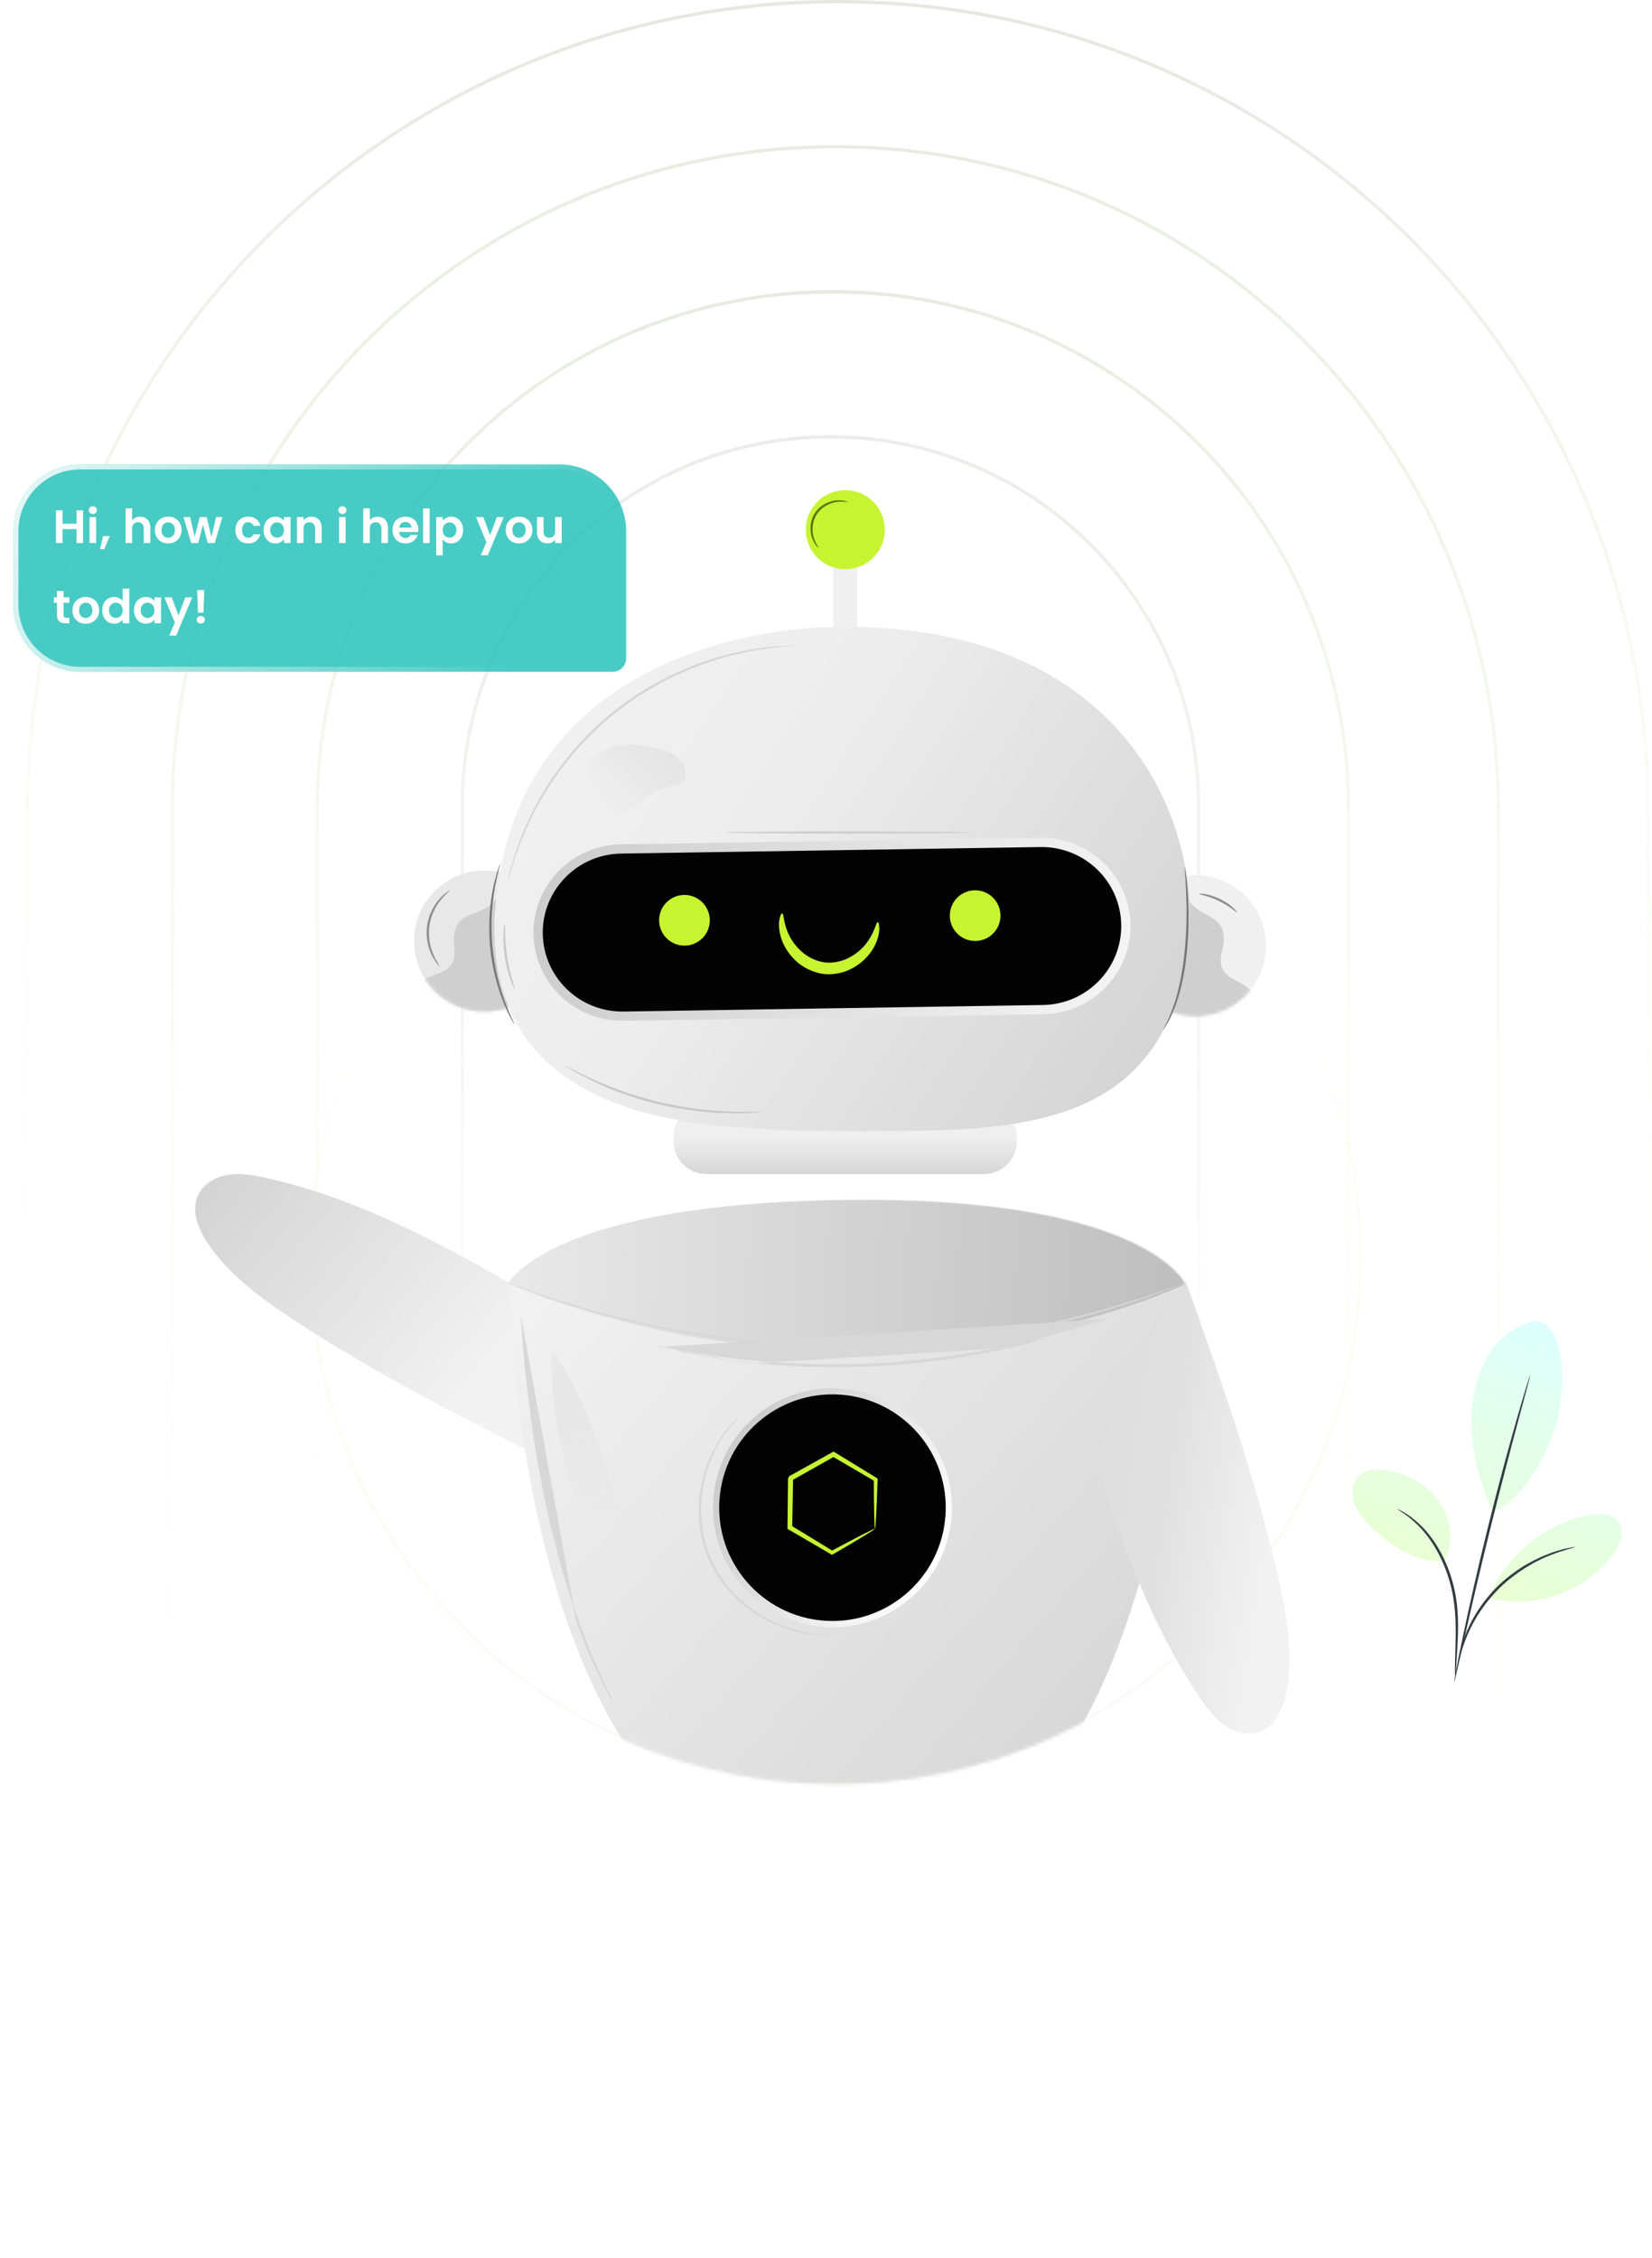 <svg width="494" height="675" viewBox="0 0 494 675" fill="none" xmlns="http://www.w3.org/2000/svg">
<path d="M492.84 242.844V632.628H8.152V242.844C8.152 109.001 116.653 0.5 250.496 0.5C384.339 0.5 492.84 109.001 492.84 242.844Z" stroke="url(#paint0_linear_451_421)"/>
<path d="M448.035 242.124V675.993H51.517V242.124C51.517 132.628 140.281 43.865 249.776 43.865C359.271 43.865 448.035 132.628 448.035 242.124Z" stroke="url(#paint1_linear_451_421)"/>
<path d="M403.219 241.398V719.358H94.882V241.398C94.882 156.253 163.906 87.23 249.051 87.23C334.196 87.23 403.219 156.254 403.219 241.398Z" stroke="url(#paint2_linear_451_421)"/>
<path d="M358.403 240.673V762.723H138.247V240.673C138.247 179.878 187.531 130.595 248.325 130.595C309.119 130.595 358.403 179.878 358.403 240.673Z" stroke="url(#paint3_linear_451_421)"/>
<circle cx="249.774" cy="375.804" r="157.059" stroke="url(#paint4_linear_451_421)"/>
<path d="M211.229 350.978H294.255C299.674 350.978 304.066 346.585 304.066 341.167V339.739C304.066 334.32 299.674 329.928 294.255 329.928H211.229C205.81 329.928 201.418 334.32 201.418 339.739V341.167C201.418 346.585 205.81 350.978 211.229 350.978Z" fill="url(#paint5_linear_451_421)"/>
<path d="M249.177 195.323H256.345V159.082H249.177V195.323Z" fill="#F0F0F0"/>
<path d="M362.386 303.194C373.704 300.504 380.698 289.149 378.008 277.831C375.318 266.513 363.963 259.519 352.645 262.209C341.327 264.899 334.333 276.254 337.023 287.572C339.713 298.89 351.068 305.884 362.386 303.194Z" fill="#F0F0F0"/>
<mask id="mask0_451_421" style="mask-type:alpha" maskUnits="userSpaceOnUse" x="336" y="261" width="43" height="43">
<path d="M362.386 303.194C373.704 300.504 380.698 289.149 378.008 277.831C375.318 266.513 363.962 259.519 352.644 262.209C341.326 264.899 334.332 276.254 337.022 287.572C339.712 298.89 351.068 305.884 362.386 303.194Z" fill="#F0F0F0"/>
</mask>
<g mask="url(#mask0_451_421)">
<path d="M365.41 284.583C369.107 269.684 353.586 277.546 353.643 261.547L336.946 299.05L369.051 334.699C404.944 320.182 369.717 326.249 374.982 307.797C380.246 289.344 362.34 296.959 365.41 284.583Z" fill="#CFCFCF"/>
</g>
<path d="M149.536 301.839C160.881 299.266 167.991 287.983 165.418 276.638C162.845 265.293 151.562 258.182 140.217 260.755C128.872 263.329 121.761 274.612 124.334 285.957C126.908 297.302 138.191 304.412 149.536 301.839Z" fill="#E8E8E8"/>
<mask id="mask1_451_421" style="mask-type:alpha" maskUnits="userSpaceOnUse" x="123" y="260" width="43" height="43">
<path d="M149.537 301.839C160.882 299.266 167.992 287.983 165.419 276.638C162.846 265.293 151.563 258.182 140.218 260.755C128.873 263.329 121.762 274.612 124.335 285.957C126.909 297.302 138.192 304.412 149.537 301.839Z" fill="#F0F0F0"/>
</mask>
<g mask="url(#mask1_451_421)">
<path d="M135.825 283.355C134.218 268.089 148.506 278.016 150.656 262.162L162.022 301.608L125.308 332.491C91.76 313.163 125.813 324.03 123.144 305.027C120.474 286.025 137.159 296.036 135.825 283.355Z" fill="#CFCFCF"/>
</g>
<path d="M248.72 187.461C248.72 187.461 163.077 186.433 149.515 260.61C135.953 334.786 208.382 336.175 229.218 337.576C238.669 338.217 258.878 338.284 276.712 337.963C316.196 337.282 344.081 329.634 353.585 293.006C354.693 288.735 355.44 284.343 355.721 279.885C358.23 239.746 331.053 185.472 248.734 187.447L248.72 187.461Z" fill="url(#paint6_linear_451_421)"/>
<path d="M311.883 301.826L311.884 301.826C325.781 301.6 336.88 290.249 336.666 276.433L336.666 276.431C336.438 262.616 324.984 251.618 311.087 251.83L311.087 251.83L185.704 253.779L185.703 253.779C171.806 254.004 160.707 265.356 160.921 279.172L160.921 279.173C161.149 292.989 172.603 303.987 186.499 303.775L186.5 303.775L311.883 301.826Z" fill="#030303" stroke="url(#paint7_linear_451_421)" stroke-width="2.77"/>
<path d="M212.109 276.561C211.308 280.672 207.317 283.342 203.219 282.541C199.107 281.74 196.438 277.749 197.239 273.651C198.039 269.54 202.031 266.87 206.129 267.671C210.24 268.472 212.91 272.463 212.109 276.561Z" fill="#C7F431"/>
<path d="M299.033 275.173C298.232 279.284 294.241 281.954 290.143 281.153C286.032 280.352 283.362 276.361 284.163 272.263C284.964 268.152 288.955 265.482 293.053 266.283C297.164 267.084 299.834 271.075 299.033 275.173Z" fill="#C7F431"/>
<path d="M261.123 166.694C265.736 162.08 265.736 154.6 261.123 149.987C256.509 145.374 249.03 145.374 244.416 149.987C239.803 154.6 239.803 162.08 244.416 166.694C249.03 171.307 256.509 171.307 261.123 166.694Z" fill="#C7F431"/>
<path d="M233.894 273.064C234.455 273.13 234.175 275.773 235.83 279.297C236.631 281.046 237.965 282.955 239.848 284.583C241.73 286.212 244.226 287.453 246.962 287.747C249.712 287.961 252.395 287.186 254.544 285.932C256.707 284.677 258.362 283.035 259.456 281.46C261.726 278.296 261.926 275.64 262.486 275.68C262.7 275.68 262.94 276.347 262.94 277.602C262.94 278.857 262.58 280.686 261.565 282.715C260.551 284.744 258.789 286.933 256.239 288.628C253.73 290.337 250.313 291.498 246.642 291.191C242.984 290.817 239.834 289.068 237.672 286.933C235.483 284.797 234.134 282.327 233.507 280.152C232.866 277.963 232.84 276.094 233.08 274.866C233.307 273.638 233.654 273.01 233.867 273.05L233.894 273.064Z" fill="#C7F431"/>
<path d="M347.929 307.649C347.809 307.582 349.344 305.247 350.812 301.042C352.334 296.864 353.655 290.804 354.283 284.036C354.964 277.255 354.857 271.075 354.683 266.616C354.576 264.387 354.47 262.585 354.376 261.33C354.283 260.089 354.256 259.395 354.309 259.382C354.363 259.382 354.47 260.062 354.643 261.304C354.83 262.545 355.004 264.347 355.177 266.59C355.471 271.061 355.658 277.282 354.977 284.103C354.336 290.924 352.921 297.024 351.279 301.215C350.479 303.311 349.651 304.953 349.01 306.034C348.356 307.102 347.969 307.689 347.929 307.663V307.649Z" fill="#777777"/>
<path d="M149.573 258.18C149.573 258.18 149.466 258.874 149.145 260.089C148.985 260.69 148.785 261.437 148.611 262.305C148.425 263.172 148.171 264.147 148.011 265.255C147.597 267.444 147.263 270.087 147.076 273.037C146.93 275.987 146.93 279.23 147.21 282.621C147.53 286.011 148.091 289.202 148.758 292.085C149.466 294.942 150.253 297.491 151.054 299.573C151.415 300.628 151.828 301.549 152.162 302.377C152.482 303.204 152.803 303.898 153.083 304.459C153.604 305.593 153.871 306.234 153.831 306.261C153.791 306.288 153.444 305.687 152.843 304.579C152.536 304.032 152.175 303.351 151.815 302.537C151.441 301.722 150.987 300.815 150.6 299.76C149.733 297.678 148.892 295.128 148.144 292.245C147.437 289.349 146.836 286.118 146.516 282.688C146.222 279.257 146.249 275.973 146.436 272.997C146.663 270.02 147.05 267.364 147.53 265.161C147.73 264.053 148.011 263.079 148.238 262.211C148.451 261.344 148.678 260.61 148.892 260.009C149.292 258.821 149.532 258.167 149.573 258.18Z" fill="#777777"/>
<path opacity="0.5" d="M237.737 193.014C237.737 193.014 237.63 193.04 237.43 193.067C237.189 193.094 236.882 193.12 236.522 193.147C235.721 193.227 234.546 193.254 233.038 193.441C230.021 193.708 225.67 194.308 220.397 195.536C215.125 196.751 208.958 198.727 202.47 201.73C195.983 204.72 189.215 208.831 182.835 214.064C176.494 219.337 171.168 225.21 167.004 231.003C162.826 236.81 159.716 242.483 157.513 247.421C155.311 252.36 153.896 256.525 153.055 259.435C152.588 260.877 152.347 262.025 152.107 262.799C152 263.146 151.92 263.439 151.853 263.666C151.787 263.867 151.76 263.96 151.747 263.96C151.747 263.96 151.747 263.853 151.787 263.653C151.84 263.413 151.893 263.119 151.974 262.759C152.16 261.985 152.374 260.823 152.788 259.355C153.549 256.418 154.897 252.214 157.059 247.221C159.208 242.229 162.292 236.489 166.483 230.629C170.661 224.769 176.001 218.843 182.394 213.517C188.828 208.244 195.663 204.133 202.203 201.143C208.757 198.153 214.978 196.204 220.29 195.043C225.603 193.868 229.981 193.347 233.011 193.16C234.52 193.027 235.708 193.04 236.509 193C236.869 193 237.176 193 237.416 193C237.617 193 237.723 193 237.723 193.014H237.737Z" fill="#BDBDBD"/>
<path d="M153.936 295.769C153.856 295.796 153.335 294.808 152.721 293.099C152.094 291.404 151.413 288.975 150.986 286.252C150.559 283.515 150.478 281.006 150.545 279.19C150.612 277.375 150.799 276.281 150.892 276.281C151.106 276.281 150.812 280.752 151.666 286.145C152.494 291.538 154.149 295.689 153.936 295.769Z" fill="#C8C8C8"/>
<path d="M131.486 288.868C131.486 288.868 131.179 288.654 130.765 288.147C130.338 287.64 129.79 286.866 129.256 285.811C128.162 283.742 127.227 280.459 127.695 276.841C128.175 273.224 129.95 270.3 131.539 268.579C132.34 267.711 133.061 267.097 133.608 266.723C134.142 266.349 134.462 266.176 134.489 266.216C134.569 266.309 133.368 267.137 131.913 268.899C130.458 270.647 128.843 273.477 128.389 276.921C127.935 280.365 128.762 283.529 129.697 285.584C130.631 287.667 131.592 288.775 131.486 288.855V288.868Z" fill="#8F8F8F"/>
<path d="M253.543 150.112C253.516 150.245 252.328 149.805 250.406 150.032C248.537 150.232 245.841 151.313 244.239 153.769C242.677 156.252 242.811 159.149 243.411 160.937C243.999 162.779 244.893 163.687 244.786 163.767C244.759 163.794 244.506 163.607 244.145 163.18C243.772 162.753 243.318 162.059 242.944 161.111C242.183 159.269 241.93 156.132 243.652 153.409C245.414 150.713 248.364 149.645 250.366 149.565C251.38 149.511 252.208 149.631 252.742 149.792C253.289 149.952 253.556 150.099 253.543 150.125V150.112Z" fill="#5B7409"/>
<path d="M369.873 272.677C369.726 272.837 367.644 270.848 364.507 269.353C361.384 267.818 358.54 267.417 358.58 267.204C358.58 267.03 361.557 267.137 364.814 268.725C368.071 270.287 370.007 272.57 369.873 272.677Z" fill="#8F8F8F"/>
<path d="M290.143 248.863C290.143 249.05 273.752 249.21 253.542 249.21C233.333 249.21 216.941 249.05 216.941 248.863C216.941 248.676 233.333 248.516 253.542 248.516C273.752 248.516 290.143 248.676 290.143 248.863Z" fill="#CFCFCF"/>
<path d="M227.687 332.33C227.687 332.33 227.474 332.384 227.073 332.437C226.579 332.477 225.992 332.531 225.284 332.597C224.51 332.664 223.562 332.731 222.455 332.744C221.347 332.771 220.092 332.838 218.704 332.784C215.914 332.784 212.603 332.584 208.933 332.197C205.275 331.77 201.271 331.116 197.119 330.155C192.981 329.167 189.11 327.952 185.64 326.711C182.183 325.429 179.139 324.108 176.643 322.88C175.375 322.292 174.28 321.678 173.306 321.158C172.318 320.651 171.504 320.17 170.836 319.77C170.236 319.396 169.729 319.089 169.301 318.835C168.954 318.622 168.781 318.488 168.794 318.475C168.808 318.461 169.008 318.542 169.368 318.715C169.809 318.942 170.329 319.209 170.957 319.529C171.637 319.903 172.478 320.344 173.479 320.811C174.467 321.291 175.575 321.879 176.857 322.426C179.366 323.601 182.423 324.855 185.867 326.097C189.324 327.311 193.182 328.486 197.293 329.474C201.404 330.435 205.382 331.089 209.013 331.556C212.644 331.983 215.941 332.224 218.717 332.29C220.105 332.37 221.36 332.33 222.455 332.344C223.562 332.357 224.51 332.344 225.284 332.317C225.992 332.317 226.579 332.304 227.073 332.29C227.487 332.29 227.7 332.304 227.7 332.33H227.687Z" fill="#C8C8C8"/>
<path d="M188.604 242.118C189.83 241.292 190.899 240.235 192.049 239.296C194.818 237.035 198.106 235.457 201.559 234.73C202.647 234.499 203.859 234.287 204.533 233.383C204.851 232.96 205.003 232.424 205.07 231.893C205.317 229.799 204.186 227.72 202.595 226.398C201.003 225.075 199.018 224.387 197.041 223.851C193.203 222.809 189.174 222.249 185.255 222.898C181.336 223.551 177.516 225.518 175.132 228.801C174.11 230.202 173.364 231.844 173.136 233.579C172.647 237.345 174.832 241.228 178.115 242.929C181.398 244.625 185.531 244.197 188.604 242.128V242.118Z" fill="url(#paint8_linear_451_421)"/>
<path d="M152.418 383.528C129.212 370.287 105.487 357.846 79.398 352.104C75.734 351.293 71.968 350.618 68.27 351.192C64.572 351.766 60.908 353.793 59.28 357.137C57.041 361.765 59.212 367.271 62.062 371.56C68.338 380.985 77.736 387.875 87.201 394.124C113.121 411.25 141.008 425.2 168.794 439.083C165.266 419.391 157.812 402.815 152.486 383.528" fill="url(#paint9_linear_451_421)"/>
<mask id="mask2_451_421" style="mask-type:alpha" maskUnits="userSpaceOnUse" x="92" y="218" width="316" height="316">
<circle cx="249.772" cy="375.804" r="157.559" fill="#171717"/>
</mask>
<g mask="url(#mask2_451_421)">
<path d="M152.229 383.655C152.229 383.655 154.031 558.692 252.262 562.122C350.492 565.553 354.617 384.909 354.617 383.655C354.617 383.655 343.017 357.545 253.423 358.573C163.829 359.601 152.229 383.655 152.229 383.655Z" fill="url(#paint10_linear_451_421)"/>
<path d="M246.399 485.409C265.269 486.787 281.731 472.837 283.556 454.096H283.579L283.642 453.24C285.04 434.071 270.643 417.396 251.473 415.998C232.303 414.599 215.629 428.997 214.23 448.167C212.832 467.336 227.23 484.01 246.399 485.409Z" fill="#030303" stroke="url(#paint11_linear_451_421)" stroke-width="1.847"/>
<path d="M261.644 456.99C261.55 456.937 261.47 455.469 261.417 452.919C261.35 450.37 261.31 446.725 261.297 442.28L261.564 442.774C257.866 440.612 253.568 438.102 248.869 435.366H249.577C245.599 437.622 241.274 440.038 236.762 442.574C236.415 443.148 237.23 441.787 237.15 441.933V441.96V441.987V442.054V442.174V442.414V442.894L237.123 443.856L237.096 445.764C237.069 447.032 237.056 448.274 237.029 449.502C236.976 451.958 236.936 454.334 236.896 456.63L236.549 456.016C241.194 458.846 245.425 461.435 249.096 463.678H248.536C252.447 461.569 255.677 459.887 257.946 458.726C260.229 457.564 261.537 456.937 261.644 456.99C261.737 457.044 260.603 457.791 258.44 459.113C256.278 460.434 253.087 462.33 249.083 464.639L248.803 464.799L248.522 464.639C244.811 462.477 240.527 459.967 235.828 457.231L235.481 457.03V456.617C235.508 454.321 235.534 451.945 235.561 449.489C235.574 448.261 235.588 447.019 235.601 445.751L235.628 443.842V442.881L235.654 442.401V442.16V442.04V441.973V441.947V441.92C235.574 442.054 236.389 440.692 236.042 441.266C240.567 438.757 244.905 436.354 248.896 434.138L249.256 433.938L249.604 434.151C254.249 436.981 258.494 439.584 262.151 441.813L262.431 441.987V442.307C262.284 446.926 262.124 450.637 261.991 453.173C261.857 455.709 261.737 457.057 261.644 457.004V456.99Z" fill="#C7F431"/>
<path d="M151.856 383.884C151.856 383.884 163.456 359.817 253.05 358.803C342.644 357.775 354.244 383.884 354.244 383.884C354.244 383.884 263.876 428.454 151.87 383.884H151.856Z" fill="url(#paint12_linear_451_421)"/>
<path d="M172.244 484.372C172.244 484.372 172.244 484.372 172.244 484.372L172.291 484.355L172.244 484.373C172.244 484.372 172.244 484.372 172.244 484.372ZM172.244 484.372C172.474 484.994 172.701 485.609 172.926 486.215C173.235 487.052 173.538 487.872 173.833 488.67L173.833 488.672C174.335 489.891 174.816 491.068 175.276 492.192L175.435 492.582C175.435 492.582 175.435 492.582 175.435 492.582C176.423 495.093 177.452 497.297 178.359 499.232L178.359 499.233C178.63 499.806 178.887 500.36 179.132 500.89C179.297 501.248 179.458 501.595 179.614 501.929L179.615 501.93C180.029 502.745 180.416 503.492 180.763 504.16L180.763 504.16C181.096 504.786 181.393 505.352 181.658 505.854C181.934 506.38 182.174 506.835 182.378 507.217L182.378 507.217C182.507 507.454 182.621 507.655 182.72 507.829C182.755 507.891 182.788 507.95 182.819 508.006L182.82 508.007C182.874 508.095 182.918 508.16 182.949 508.202C182.965 508.224 182.977 508.239 182.985 508.25L182.986 508.252V508.369L183.072 508.283C183.088 508.267 183.089 508.247 183.089 508.24C183.089 508.23 183.087 508.22 183.085 508.212C183.081 508.195 183.074 508.173 183.065 508.149C183.046 508.099 183.016 508.028 182.976 507.936L182.976 507.935L182.976 507.935L182.974 507.932C182.868 507.72 182.749 507.454 182.602 507.12L182.601 507.118C182.227 506.357 181.72 505.316 181.093 504.008L181.092 504.008C180.948 503.714 180.799 503.407 180.644 503.088C180.44 502.669 180.225 502.228 179.998 501.766C179.625 500.926 179.224 500.018 178.797 499.044L178.797 499.044L178.776 498.997C177.914 497.06 176.935 494.86 175.982 492.372L175.981 492.371C175.686 491.647 175.39 490.901 175.086 490.135C174.869 489.587 174.648 489.029 174.42 488.461C174.072 487.491 173.71 486.487 173.339 485.46C173.185 485.032 173.029 484.6 172.872 484.164L172.872 484.163C172.127 482.204 171.46 480.117 170.766 477.95C170.416 476.854 170.059 475.739 169.682 474.608C167.641 467.815 165.612 460.288 163.81 452.294C162.062 444.287 160.687 436.612 159.593 429.592C158.578 422.571 157.751 416.232 157.257 410.881L157.257 410.88C156.998 408.523 156.822 406.353 156.665 404.416C156.644 404.16 156.623 403.908 156.603 403.66L156.603 403.659C156.416 401.537 156.27 399.696 156.189 398.202L156.189 398.201C156.096 396.746 156.016 395.598 155.949 394.743C155.949 394.743 155.949 394.743 155.949 394.743L155.899 394.747M172.244 484.372L155.777 393.594C155.789 393.592 155.797 393.585 155.801 393.58C155.806 393.575 155.808 393.57 155.808 393.569L155.808 393.569C155.808 393.568 155.808 393.567 155.808 393.567C155.808 393.567 155.808 393.569 155.808 393.573C155.806 393.583 155.805 393.6 155.804 393.626C155.803 393.655 155.803 393.693 155.803 393.739C155.808 393.772 155.814 393.81 155.819 393.853C155.846 394.093 155.873 394.387 155.899 394.747M155.899 394.747C155.966 395.601 156.046 396.749 156.14 398.204M155.899 394.747L156.14 398.204M156.14 398.204C156.22 399.699 156.366 401.541 156.553 403.664C156.574 403.912 156.594 404.164 156.615 404.42C156.772 406.357 156.948 408.527 157.207 410.885L156.14 398.204Z" fill="#D7D7D7" stroke="#D7D7D7" stroke-width="0.1"/>
<path d="M230.355 550.322C230.355 550.322 229.794 550.295 228.793 550.135C227.792 549.988 226.364 549.641 224.615 549.121C222.866 548.614 220.838 547.839 218.662 546.838C216.499 545.797 214.19 544.502 211.907 542.914C209.638 541.299 207.636 539.563 205.927 537.881C204.246 536.173 202.831 534.518 201.763 533.049C200.681 531.594 199.881 530.353 199.4 529.459C198.906 528.578 198.653 528.07 198.693 528.057C198.799 527.99 199.921 529.926 202.15 532.756C203.258 534.171 204.686 535.759 206.381 537.428C208.09 539.069 210.079 540.765 212.308 542.34C214.55 543.902 216.82 545.196 218.942 546.264C221.078 547.292 223.067 548.093 224.762 548.667C228.166 549.815 230.382 550.202 230.355 550.335V550.322Z" fill="#D7D7D7"/>
<path d="M249.4 488.573C249.4 488.573 249.08 488.626 248.466 488.666C247.852 488.666 246.944 488.813 245.769 488.746C243.42 488.746 240.016 488.359 235.985 487.158C233.969 486.57 231.834 485.689 229.604 484.595C227.429 483.42 225.133 482.072 222.97 480.31C218.605 476.866 214.547 472.047 211.931 466.147C209.408 460.207 208.648 453.947 209.115 448.407C209.302 445.631 209.889 443.028 210.516 440.639C211.237 438.276 212.051 436.113 212.999 434.231C214.868 430.467 216.923 427.717 218.525 425.995C219.273 425.088 219.994 424.514 220.421 424.073C220.875 423.646 221.115 423.433 221.128 423.459C221.182 423.513 220.234 424.407 218.726 426.169C217.204 427.931 215.228 430.694 213.44 434.445C212.532 436.314 211.758 438.463 211.077 440.799C210.476 443.161 209.929 445.724 209.755 448.461C209.328 453.92 210.089 460.047 212.572 465.88C215.135 471.66 219.099 476.412 223.371 479.816C225.493 481.565 227.736 482.913 229.871 484.087C232.047 485.182 234.143 486.076 236.132 486.69C240.096 487.945 243.46 488.386 245.783 488.479C248.105 488.573 249.4 488.506 249.4 488.573Z" fill="#D7D7D7"/>
<path d="M330.441 394.397H330.561L330.476 394.311C330.461 394.296 330.442 394.294 330.436 394.294C330.426 394.293 330.416 394.293 330.407 394.294C330.389 394.296 330.365 394.301 330.336 394.308C330.277 394.322 330.193 394.345 330.079 394.379L330.079 394.379C329.96 394.415 329.83 394.453 329.686 394.495L329.635 394.511C329.472 394.559 329.292 394.612 329.091 394.672L329.09 394.673C328.23 394.951 327.059 395.325 325.587 395.795L325.34 395.874L325.339 395.874C323.724 396.408 321.723 397.048 319.388 397.702C318.686 397.899 317.958 398.112 317.202 398.334C315.441 398.85 313.53 399.409 311.448 399.904L311.447 399.905C310.506 400.15 309.538 400.396 308.544 400.649C307.972 400.794 307.391 400.941 306.802 401.092C305.812 401.346 304.789 401.564 303.742 401.787C303.08 401.928 302.409 402.071 301.73 402.227L301.73 402.227C298.911 402.894 295.909 403.44 292.766 404.011C292.012 404.148 291.25 404.287 290.48 404.429C282.513 405.737 273.691 406.844 264.39 407.445C255.088 407.992 246.2 407.965 238.126 407.645C237.338 407.598 236.558 407.554 235.787 407.51C232.608 407.329 229.566 407.156 226.689 406.844L226.689 406.844C225.945 406.767 225.211 406.701 224.489 406.635C223.473 406.544 222.479 406.454 221.511 406.337C220.644 406.231 219.795 406.122 218.962 406.015C218.214 405.919 217.48 405.825 216.759 405.737L216.758 405.736C214.526 405.492 212.475 405.154 210.591 404.843C209.907 404.731 209.245 404.622 208.604 404.522L208.604 404.522C206.203 404.175 204.161 403.775 202.48 403.441L202.479 403.441C200.857 403.125 199.573 402.886 198.641 402.713L198.608 402.707L198.608 402.707L198.607 402.707C198.406 402.674 198.222 402.642 198.056 402.612C197.882 402.581 197.728 402.553 197.592 402.533C197.479 402.513 197.391 402.5 197.331 402.493C197.302 402.489 197.277 402.487 197.26 402.487C197.251 402.487 197.241 402.488 197.232 402.49C197.228 402.491 197.219 402.493 197.211 402.499C197.201 402.505 197.187 402.519 197.187 402.542C197.187 402.56 197.196 402.572 197.2 402.577C197.204 402.582 197.209 402.586 197.213 402.589C197.22 402.594 197.228 402.599 197.236 402.602C197.252 402.61 197.275 402.619 197.303 402.628C197.36 402.647 197.445 402.671 197.559 402.698M330.441 394.397L197.559 402.698M330.441 394.397H330.441L330.432 394.402C330.418 394.41 330.397 394.421 330.369 394.435C330.315 394.462 330.233 394.5 330.124 394.54L330.124 394.54C329.871 394.634 329.55 394.754 329.163 394.901L329.163 394.901C328.542 395.123 327.754 395.404 326.803 395.742C326.384 395.891 325.933 396.051 325.452 396.222L330.441 394.397ZM197.559 402.698C197.559 402.698 197.559 402.698 197.559 402.698L197.571 402.649L197.56 402.698C197.559 402.698 197.559 402.698 197.559 402.698ZM202.406 403.793C204.075 404.167 206.118 404.594 208.522 404.994M202.406 403.793L311.592 400.482C311.592 400.482 311.592 400.482 311.592 400.482C310.594 400.743 309.566 401.015 308.508 401.296C307.995 401.432 307.474 401.57 306.947 401.71C305.952 401.973 304.92 402.201 303.866 402.434C303.209 402.579 302.544 402.726 301.873 402.885M202.406 403.793L202.416 403.744M202.406 403.793C202.406 403.793 202.406 403.793 202.406 403.793L202.416 403.744M208.522 404.994C209.072 405.089 209.638 405.19 210.222 405.294C212.183 405.644 214.332 406.028 216.679 406.316M208.522 404.994C208.522 404.994 208.522 404.994 208.522 404.995L208.53 404.945M208.522 404.994C208.522 404.994 208.522 404.994 208.522 404.994L208.53 404.945M216.679 406.316C217.716 406.462 218.784 406.607 219.882 406.757C220.396 406.827 220.917 406.898 221.444 406.97C222.566 407.124 223.724 407.235 224.91 407.349C225.476 407.403 226.048 407.457 226.625 407.518M216.679 406.316C216.679 406.316 216.68 406.316 216.68 406.316L216.686 406.267M216.679 406.316C216.679 406.316 216.679 406.316 216.679 406.316L216.686 406.267M226.625 407.518C229.66 407.869 232.888 408.066 236.266 408.273C236.87 408.31 237.48 408.347 238.093 408.386L238.094 408.386C246.185 408.746 255.103 408.786 264.436 408.239L264.436 408.239C273.769 407.625 282.62 406.503 290.604 405.155L290.605 405.155C291.233 405.036 291.857 404.92 292.475 404.805C295.773 404.192 298.927 403.604 301.873 402.885M226.625 407.518C226.625 407.518 226.625 407.518 226.625 407.518L226.63 407.468L226.625 407.518C226.625 407.518 226.625 407.518 226.625 407.518ZM301.873 402.885C301.873 402.885 301.874 402.885 301.874 402.885L301.862 402.836L301.873 402.885C301.873 402.885 301.873 402.885 301.873 402.885ZM216.686 406.267C214.34 405.979 212.193 405.595 210.231 405.245C209.648 405.141 209.081 405.04 208.53 404.945M216.686 406.267L202.416 403.744M208.53 404.945C206.127 404.545 204.085 404.118 202.416 403.744" fill="#D7D7D7" stroke="#D7D7D7" stroke-width="0.1"/>
<path d="M151.814 383.508C151.814 383.508 151.987 383.548 152.335 383.654C152.695 383.775 153.189 383.948 153.816 384.162C155.151 384.629 157.06 385.31 159.503 386.164C160.744 386.604 162.106 387.098 163.614 387.632C165.122 388.14 166.791 388.607 168.566 389.167C172.13 390.222 176.148 391.597 180.713 392.665C182.982 393.252 185.358 393.853 187.828 394.493C190.311 395.121 192.927 395.588 195.623 396.162C200.989 397.39 206.823 398.231 212.936 399.219C225.203 400.887 238.792 402.022 253.075 402.089C267.371 402.035 280.959 400.887 293.226 399.219C299.34 398.231 305.16 397.39 310.539 396.162C313.236 395.575 315.852 395.121 318.335 394.493C320.804 393.853 323.18 393.252 325.449 392.665C330.014 391.597 334.019 390.222 337.596 389.167C339.372 388.62 341.04 388.14 342.549 387.632C344.044 387.098 345.418 386.604 346.66 386.164C349.103 385.296 351.011 384.629 352.346 384.162C352.974 383.948 353.468 383.775 353.828 383.654C354.162 383.548 354.335 383.494 354.349 383.508C354.362 383.521 354.188 383.588 353.855 383.721C353.494 383.868 353.014 384.055 352.386 384.295C351.065 384.789 349.156 385.51 346.74 386.431C345.512 386.885 344.137 387.405 342.655 387.953C341.147 388.473 339.492 388.967 337.716 389.541C334.152 390.636 330.148 392.037 325.583 393.145C323.314 393.746 320.938 394.373 318.455 395.014C315.972 395.655 313.356 396.135 310.659 396.723C305.28 397.977 299.447 398.845 293.32 399.846C281.026 401.555 267.411 402.716 253.075 402.769C238.752 402.703 225.123 401.541 212.843 399.833C206.716 398.818 200.883 397.964 195.503 396.696C192.807 396.095 190.19 395.615 187.708 394.987C185.238 394.333 182.849 393.706 180.58 393.118C176.015 392.011 172.01 390.609 168.446 389.514C166.671 388.94 165.015 388.447 163.507 387.926C162.012 387.365 160.651 386.858 159.423 386.404C156.993 385.483 155.098 384.776 153.776 384.269C153.162 384.028 152.668 383.841 152.308 383.695C151.974 383.561 151.814 383.494 151.814 383.481V383.508Z" fill="#D7D7D7"/>
<path d="M165.287 404.098C176.567 418.173 189.025 459.311 188.263 476.161C170.172 458.599 163.801 420.013 165.287 404.098Z" fill="url(#paint13_linear_451_421)"/>
</g>
<path d="M327.147 434.33C334.713 459.866 343.873 485.268 358.733 507.392C360.802 510.5 363.075 513.574 366.129 515.736C369.182 517.864 373.253 518.945 376.782 517.627C381.599 515.837 383.872 510.331 384.788 505.298C386.79 494.151 384.788 482.734 382.278 471.689C375.425 441.491 364.975 412.205 354.56 383.021C343.432 399.673 336.681 416.698 327.147 434.296" fill="url(#paint14_linear_451_421)"/>
<path fill-rule="evenodd" clip-rule="evenodd" d="M459.153 394.91C453.636 395.809 448.824 399.47 445.716 404.08C442.608 408.69 441.046 414.183 440.292 419.687C438.859 430.334 442.152 442.286 446.435 452.143C457.141 446.713 462.499 433.94 464.814 427.289C468.467 416.785 468.659 395.59 459.153 394.91ZM431.925 466.704C434.803 461.2 433.976 454.169 430.466 449.028C426.957 443.887 421.07 440.627 414.918 439.571C412.063 439.081 408.843 439.141 406.667 441.03C404.639 442.784 404.059 445.82 404.689 448.419C405.319 451.037 406.975 453.272 408.845 455.213C415.252 461.852 422.682 467.12 431.925 466.704ZM474.925 452.955C462.038 455.567 450.683 464.775 445.515 476.811L445.501 477.716C459.006 481.262 474.453 475.688 482.528 464.366C484.472 461.643 485.99 457.878 484.131 455.112C482.273 452.327 478.207 452.294 474.925 452.955Z" fill="url(#paint15_linear_451_421)"/>
<path d="M435.163 501.284C435.163 501.284 435.294 500.504 435.388 499.08C435.487 497.514 435.624 495.488 435.776 493.06C436.027 488.02 436.521 480.817 434.44 473.195C432.42 465.596 428.465 459.392 424.712 455.871C422.858 454.071 421.143 452.86 419.895 452.149C419.282 451.764 418.764 451.543 418.427 451.37C418.089 451.196 417.91 451.129 417.889 451.148C417.782 451.305 420.747 452.624 424.293 456.258C427.882 459.813 431.659 465.929 433.663 473.407C435.689 480.866 435.299 487.993 435.21 493.058C435.114 495.609 435.077 497.66 435.064 499.088C435.05 500.515 435.102 501.302 435.142 501.303L435.163 501.284Z" fill="#313C41"/>
<path d="M457.587 411.045C457.587 411.045 457.454 411.341 457.249 411.937C457.042 412.613 456.766 413.488 456.422 414.561C455.709 416.848 454.734 420.17 453.546 424.289C451.172 432.528 448.071 443.937 444.922 456.633C441.773 469.328 439.193 480.878 437.44 489.26C436.554 493.451 435.88 496.845 435.447 499.203C435.243 500.322 435.088 501.221 434.96 501.92C434.856 502.54 434.823 502.881 434.843 502.881C434.863 502.882 434.956 502.564 435.12 501.966C435.288 501.269 435.503 500.392 435.748 499.274C436.305 496.841 437.058 493.49 437.982 489.381C439.875 481.024 442.535 469.517 445.684 456.822C448.832 444.147 451.853 432.715 454.067 424.45C455.15 420.387 456.045 417.061 456.702 414.652C456.986 413.557 457.221 412.68 457.389 411.983C457.534 411.364 457.607 411.045 457.587 411.045Z" fill="#313C41"/>
<path d="M471.017 462.424C471.017 462.424 470.266 462.496 468.96 462.769C468.308 462.905 467.493 463.055 466.571 463.363C465.649 463.65 464.588 463.891 463.477 464.373C462.347 464.813 461.097 465.249 459.838 465.905C458.541 466.48 457.218 467.235 455.832 468.027C453.118 469.695 450.267 471.801 447.64 474.397C445.032 477.015 442.902 479.831 441.242 482.545C440.442 483.922 439.684 485.242 439.129 486.548C438.494 487.812 438.062 489.063 437.656 490.194C437.209 491.304 436.986 492.382 436.709 493.297C436.432 494.211 436.3 495.031 436.174 495.69C435.942 497.009 435.833 497.749 435.894 497.752C436.075 497.779 436.489 494.837 438.154 490.394C438.601 489.284 439.051 488.074 439.705 486.832C440.278 485.566 441.036 484.267 441.835 482.929C443.513 480.276 445.62 477.52 448.165 474.96C450.749 472.422 453.519 470.334 456.193 468.644C457.539 467.83 458.822 467.074 460.099 466.478C461.338 465.821 462.55 465.344 463.66 464.882C468.117 463.139 471.051 462.606 471.016 462.444L471.017 462.424Z" fill="#313C41"/>
<g filter="url(#filter0_bi_451_421)">
<path d="M183.23 154.828C183.23 143.782 174.276 134.828 163.23 134.828H20C8.954 134.828 7.62939e-05 143.782 7.62939e-05 154.828V176.828C7.62939e-05 187.874 8.954 196.828 20 196.828H179.23C181.44 196.828 183.23 195.037 183.23 192.828V154.828Z" fill="#1EBFB7" fill-opacity="0.81"/>
<path d="M163.23 135.578H20C9.369 135.578 0.75 144.197 0.75 154.828V176.828C0.75 187.46 9.369 196.078 20 196.078H179.23C181.025 196.078 182.48 194.623 182.48 192.828V154.828C182.48 144.197 173.862 135.578 163.23 135.578Z" stroke="url(#paint16_linear_451_421)" stroke-width="1.5"/>
</g>
<path d="M24.841 152.556V162.328H22.881V158.17H18.695V162.328H16.735V152.556H18.695V156.574H22.881V152.556H24.841Z" fill="white"/>
<path d="M27.764 153.648C27.419 153.648 27.13 153.541 26.896 153.326C26.672 153.102 26.56 152.827 26.56 152.5C26.56 152.173 26.672 151.903 26.896 151.688C27.13 151.464 27.419 151.352 27.764 151.352C28.11 151.352 28.394 151.464 28.618 151.688C28.852 151.903 28.968 152.173 28.968 152.5C28.968 152.827 28.852 153.102 28.618 153.326C28.394 153.541 28.11 153.648 27.764 153.648ZM28.73 154.572V162.328H26.77V154.572H28.73Z" fill="white"/>
<path d="M32.809 160.27L31.171 164.204H29.911L30.821 160.27H32.809Z" fill="white"/>
<path d="M41.925 154.46C42.513 154.46 43.036 154.591 43.493 154.852C43.951 155.104 44.305 155.482 44.557 155.986C44.819 156.481 44.949 157.078 44.949 157.778V162.328H42.989V158.044C42.989 157.428 42.835 156.957 42.527 156.63C42.219 156.294 41.799 156.126 41.267 156.126C40.726 156.126 40.297 156.294 39.979 156.63C39.671 156.957 39.517 157.428 39.517 158.044V162.328H37.557V151.968H39.517V155.538C39.769 155.202 40.105 154.941 40.525 154.754C40.945 154.558 41.412 154.46 41.925 154.46Z" fill="white"/>
<path d="M50.257 162.454C49.511 162.454 48.839 162.291 48.241 161.964C47.644 161.628 47.173 161.157 46.827 160.55C46.491 159.943 46.323 159.243 46.323 158.45C46.323 157.657 46.496 156.957 46.841 156.35C47.196 155.743 47.677 155.277 48.283 154.95C48.89 154.614 49.567 154.446 50.313 154.446C51.06 154.446 51.737 154.614 52.343 154.95C52.95 155.277 53.426 155.743 53.771 156.35C54.126 156.957 54.303 157.657 54.303 158.45C54.303 159.243 54.121 159.943 53.757 160.55C53.403 161.157 52.917 161.628 52.301 161.964C51.695 162.291 51.013 162.454 50.257 162.454ZM50.257 160.746C50.612 160.746 50.943 160.662 51.251 160.494C51.569 160.317 51.821 160.055 52.007 159.71C52.194 159.365 52.287 158.945 52.287 158.45C52.287 157.713 52.091 157.148 51.699 156.756C51.317 156.355 50.845 156.154 50.285 156.154C49.725 156.154 49.254 156.355 48.871 156.756C48.498 157.148 48.311 157.713 48.311 158.45C48.311 159.187 48.493 159.757 48.857 160.158C49.231 160.55 49.697 160.746 50.257 160.746Z" fill="white"/>
<path d="M66.493 154.572L64.225 162.328H62.111L60.697 156.91L59.283 162.328H57.155L54.873 154.572H56.861L58.233 160.48L59.717 154.572H61.789L63.245 160.466L64.617 154.572H66.493Z" fill="white"/>
<path d="M70.385 158.45C70.385 157.647 70.549 156.947 70.875 156.35C71.202 155.743 71.655 155.277 72.233 154.95C72.812 154.614 73.475 154.446 74.221 154.446C75.183 154.446 75.976 154.689 76.601 155.174C77.236 155.65 77.661 156.322 77.875 157.19H75.761C75.649 156.854 75.458 156.593 75.187 156.406C74.926 156.21 74.599 156.112 74.207 156.112C73.647 156.112 73.204 156.317 72.877 156.728C72.551 157.129 72.387 157.703 72.387 158.45C72.387 159.187 72.551 159.761 72.877 160.172C73.204 160.573 73.647 160.774 74.207 160.774C75.001 160.774 75.519 160.419 75.761 159.71H77.875C77.661 160.55 77.236 161.217 76.601 161.712C75.967 162.207 75.173 162.454 74.221 162.454C73.475 162.454 72.812 162.291 72.233 161.964C71.655 161.628 71.202 161.161 70.875 160.564C70.549 159.957 70.385 159.253 70.385 158.45Z" fill="white"/>
<path d="M78.807 158.422C78.807 157.638 78.961 156.943 79.269 156.336C79.587 155.729 80.011 155.263 80.543 154.936C81.085 154.609 81.687 154.446 82.349 154.446C82.928 154.446 83.432 154.563 83.861 154.796C84.3 155.029 84.65 155.323 84.911 155.678V154.572H86.885V162.328H84.911V161.194C84.659 161.558 84.309 161.861 83.861 162.104C83.423 162.337 82.914 162.454 82.335 162.454C81.682 162.454 81.085 162.286 80.543 161.95C80.011 161.614 79.587 161.143 79.269 160.536C78.961 159.92 78.807 159.215 78.807 158.422ZM84.911 158.45C84.911 157.974 84.818 157.568 84.631 157.232C84.445 156.887 84.193 156.625 83.875 156.448C83.558 156.261 83.217 156.168 82.853 156.168C82.489 156.168 82.153 156.257 81.845 156.434C81.537 156.611 81.285 156.873 81.089 157.218C80.903 157.554 80.809 157.955 80.809 158.422C80.809 158.889 80.903 159.299 81.089 159.654C81.285 159.999 81.537 160.265 81.845 160.452C82.163 160.639 82.499 160.732 82.853 160.732C83.217 160.732 83.558 160.643 83.875 160.466C84.193 160.279 84.445 160.018 84.631 159.682C84.818 159.337 84.911 158.926 84.911 158.45Z" fill="white"/>
<path d="M93.098 154.46C94.022 154.46 94.768 154.754 95.338 155.342C95.907 155.921 96.192 156.733 96.192 157.778V162.328H94.232V158.044C94.232 157.428 94.078 156.957 93.77 156.63C93.462 156.294 93.042 156.126 92.51 156.126C91.968 156.126 91.539 156.294 91.222 156.63C90.914 156.957 90.76 157.428 90.76 158.044V162.328H88.8V154.572H90.76V155.538C91.021 155.202 91.352 154.941 91.754 154.754C92.164 154.558 92.612 154.46 93.098 154.46Z" fill="white"/>
<path d="M102.385 153.648C102.04 153.648 101.751 153.541 101.517 153.326C101.293 153.102 101.181 152.827 101.181 152.5C101.181 152.173 101.293 151.903 101.517 151.688C101.751 151.464 102.04 151.352 102.385 151.352C102.731 151.352 103.015 151.464 103.239 151.688C103.473 151.903 103.589 152.173 103.589 152.5C103.589 152.827 103.473 153.102 103.239 153.326C103.015 153.541 102.731 153.648 102.385 153.648ZM103.351 154.572V162.328H101.391V154.572H103.351Z" fill="white"/>
<path d="M112.992 154.46C113.58 154.46 114.102 154.591 114.56 154.852C115.017 155.104 115.372 155.482 115.624 155.986C115.885 156.481 116.016 157.078 116.016 157.778V162.328H114.056V158.044C114.056 157.428 113.902 156.957 113.594 156.63C113.286 156.294 112.866 156.126 112.334 156.126C111.792 156.126 111.363 156.294 111.046 156.63C110.738 156.957 110.584 157.428 110.584 158.044V162.328H108.624V151.968H110.584V155.538C110.836 155.202 111.172 154.941 111.592 154.754C112.012 154.558 112.478 154.46 112.992 154.46Z" fill="white"/>
<path d="M125.09 158.282C125.09 158.562 125.071 158.814 125.034 159.038H119.364C119.41 159.598 119.606 160.037 119.952 160.354C120.297 160.671 120.722 160.83 121.226 160.83C121.954 160.83 122.472 160.517 122.78 159.892H124.894C124.67 160.639 124.24 161.255 123.606 161.74C122.971 162.216 122.192 162.454 121.268 162.454C120.521 162.454 119.849 162.291 119.252 161.964C118.664 161.628 118.202 161.157 117.866 160.55C117.539 159.943 117.376 159.243 117.376 158.45C117.376 157.647 117.539 156.943 117.866 156.336C118.192 155.729 118.65 155.263 119.238 154.936C119.826 154.609 120.502 154.446 121.268 154.446C122.005 154.446 122.663 154.605 123.242 154.922C123.83 155.239 124.282 155.692 124.6 156.28C124.926 156.859 125.09 157.526 125.09 158.282ZM123.06 157.722C123.05 157.218 122.868 156.817 122.514 156.518C122.159 156.21 121.725 156.056 121.212 156.056C120.726 156.056 120.316 156.205 119.98 156.504C119.653 156.793 119.452 157.199 119.378 157.722H123.06Z" fill="white"/>
<path d="M128.48 151.968V162.328H126.52V151.968H128.48Z" fill="white"/>
<path d="M132.377 155.692C132.629 155.337 132.974 155.043 133.413 154.81C133.861 154.567 134.369 154.446 134.939 154.446C135.601 154.446 136.199 154.609 136.731 154.936C137.272 155.263 137.697 155.729 138.005 156.336C138.322 156.933 138.481 157.629 138.481 158.422C138.481 159.215 138.322 159.92 138.005 160.536C137.697 161.143 137.272 161.614 136.731 161.95C136.199 162.286 135.601 162.454 134.939 162.454C134.369 162.454 133.865 162.337 133.427 162.104C132.997 161.871 132.647 161.577 132.377 161.222V166.024H130.417V154.572H132.377V155.692ZM136.479 158.422C136.479 157.955 136.381 157.554 136.185 157.218C135.998 156.873 135.746 156.611 135.429 156.434C135.121 156.257 134.785 156.168 134.421 156.168C134.066 156.168 133.73 156.261 133.413 156.448C133.105 156.625 132.853 156.887 132.657 157.232C132.47 157.577 132.377 157.983 132.377 158.45C132.377 158.917 132.47 159.323 132.657 159.668C132.853 160.013 133.105 160.279 133.413 160.466C133.73 160.643 134.066 160.732 134.421 160.732C134.785 160.732 135.121 160.639 135.429 160.452C135.746 160.265 135.998 159.999 136.185 159.654C136.381 159.309 136.479 158.898 136.479 158.422Z" fill="white"/>
<path d="M150.661 154.572L145.859 165.996H143.773L145.453 162.132L142.345 154.572H144.543L146.545 159.99L148.575 154.572H150.661Z" fill="white"/>
<path d="M155.162 162.454C154.415 162.454 153.743 162.291 153.146 161.964C152.548 161.628 152.077 161.157 151.732 160.55C151.396 159.943 151.228 159.243 151.228 158.45C151.228 157.657 151.4 156.957 151.746 156.35C152.1 155.743 152.581 155.277 153.188 154.95C153.794 154.614 154.471 154.446 155.218 154.446C155.964 154.446 156.641 154.614 157.248 154.95C157.854 155.277 158.33 155.743 158.676 156.35C159.03 156.957 159.208 157.657 159.208 158.45C159.208 159.243 159.026 159.943 158.662 160.55C158.307 161.157 157.822 161.628 157.206 161.964C156.599 162.291 155.918 162.454 155.162 162.454ZM155.162 160.746C155.516 160.746 155.848 160.662 156.156 160.494C156.473 160.317 156.725 160.055 156.912 159.71C157.098 159.365 157.192 158.945 157.192 158.45C157.192 157.713 156.996 157.148 156.604 156.756C156.221 156.355 155.75 156.154 155.19 156.154C154.63 156.154 154.158 156.355 153.776 156.756C153.402 157.148 153.216 157.713 153.216 158.45C153.216 159.187 153.398 159.757 153.762 160.158C154.135 160.55 154.602 160.746 155.162 160.746Z" fill="white"/>
<path d="M167.967 154.572V162.328H165.993V161.348C165.741 161.684 165.41 161.95 164.999 162.146C164.598 162.333 164.159 162.426 163.683 162.426C163.077 162.426 162.54 162.3 162.073 162.048C161.607 161.787 161.238 161.409 160.967 160.914C160.706 160.41 160.575 159.813 160.575 159.122V154.572H162.535V158.842C162.535 159.458 162.689 159.934 162.997 160.27C163.305 160.597 163.725 160.76 164.257 160.76C164.799 160.76 165.223 160.597 165.531 160.27C165.839 159.934 165.993 159.458 165.993 158.842V154.572H167.967Z" fill="white"/>
<path d="M19.017 180.182V183.934C19.017 184.195 19.078 184.387 19.199 184.508C19.33 184.62 19.544 184.676 19.843 184.676H20.753V186.328H19.521C17.869 186.328 17.043 185.525 17.043 183.92V180.182H16.119V178.572H17.043V176.654H19.017V178.572H20.753V180.182H19.017Z" fill="white"/>
<path d="M25.607 186.454C24.86 186.454 24.188 186.291 23.591 185.964C22.994 185.628 22.522 185.157 22.177 184.55C21.841 183.943 21.673 183.243 21.673 182.45C21.673 181.657 21.846 180.957 22.191 180.35C22.546 179.743 23.026 179.277 23.633 178.95C24.239 178.614 24.916 178.446 25.663 178.446C26.41 178.446 27.086 178.614 27.693 178.95C28.299 179.277 28.776 179.743 29.121 180.35C29.476 180.957 29.653 181.657 29.653 182.45C29.653 183.243 29.471 183.943 29.107 184.55C28.752 185.157 28.267 185.628 27.651 185.964C27.044 186.291 26.363 186.454 25.607 186.454ZM25.607 184.746C25.962 184.746 26.293 184.662 26.601 184.494C26.918 184.317 27.17 184.055 27.357 183.71C27.544 183.365 27.637 182.945 27.637 182.45C27.637 181.713 27.441 181.148 27.049 180.756C26.666 180.355 26.195 180.154 25.635 180.154C25.075 180.154 24.604 180.355 24.221 180.756C23.848 181.148 23.661 181.713 23.661 182.45C23.661 183.187 23.843 183.757 24.207 184.158C24.58 184.55 25.047 184.746 25.607 184.746Z" fill="white"/>
<path d="M30.587 182.422C30.587 181.638 30.741 180.943 31.049 180.336C31.366 179.729 31.795 179.263 32.337 178.936C32.878 178.609 33.48 178.446 34.143 178.446C34.647 178.446 35.127 178.558 35.585 178.782C36.042 178.997 36.406 179.286 36.677 179.65V175.968H38.665V186.328H36.677V185.18C36.434 185.563 36.093 185.871 35.655 186.104C35.216 186.337 34.707 186.454 34.129 186.454C33.475 186.454 32.878 186.286 32.337 185.95C31.795 185.614 31.366 185.143 31.049 184.536C30.741 183.92 30.587 183.215 30.587 182.422ZM36.691 182.45C36.691 181.974 36.597 181.568 36.411 181.232C36.224 180.887 35.972 180.625 35.655 180.448C35.337 180.261 34.997 180.168 34.633 180.168C34.269 180.168 33.933 180.257 33.625 180.434C33.317 180.611 33.065 180.873 32.869 181.218C32.682 181.554 32.589 181.955 32.589 182.422C32.589 182.889 32.682 183.299 32.869 183.654C33.065 183.999 33.317 184.265 33.625 184.452C33.942 184.639 34.278 184.732 34.633 184.732C34.997 184.732 35.337 184.643 35.655 184.466C35.972 184.279 36.224 184.018 36.411 183.682C36.597 183.337 36.691 182.926 36.691 182.45Z" fill="white"/>
<path d="M40.075 182.422C40.075 181.638 40.229 180.943 40.537 180.336C40.854 179.729 41.279 179.263 41.811 178.936C42.352 178.609 42.954 178.446 43.617 178.446C44.196 178.446 44.7 178.563 45.129 178.796C45.568 179.029 45.918 179.323 46.179 179.678V178.572H48.153V186.328H46.179V185.194C45.927 185.558 45.577 185.861 45.129 186.104C44.69 186.337 44.182 186.454 43.603 186.454C42.95 186.454 42.352 186.286 41.811 185.95C41.279 185.614 40.854 185.143 40.537 184.536C40.229 183.92 40.075 183.215 40.075 182.422ZM46.179 182.45C46.179 181.974 46.086 181.568 45.899 181.232C45.712 180.887 45.46 180.625 45.143 180.448C44.826 180.261 44.485 180.168 44.121 180.168C43.757 180.168 43.421 180.257 43.113 180.434C42.805 180.611 42.553 180.873 42.357 181.218C42.17 181.554 42.077 181.955 42.077 182.422C42.077 182.889 42.17 183.299 42.357 183.654C42.553 183.999 42.805 184.265 43.113 184.452C43.43 184.639 43.766 184.732 44.121 184.732C44.485 184.732 44.826 184.643 45.143 184.466C45.46 184.279 45.712 184.018 45.899 183.682C46.086 183.337 46.179 182.926 46.179 182.45Z" fill="white"/>
<path d="M57.487 178.572L52.685 189.996H50.599L52.279 186.132L49.171 178.572H51.369L53.371 183.99L55.401 178.572H57.487Z" fill="white"/>
<path d="M61.078 176.388L60.854 183.15H59.202L58.964 176.388H61.078ZM60.07 186.426C59.715 186.426 59.421 186.319 59.188 186.104C58.964 185.88 58.852 185.605 58.852 185.278C58.852 184.951 58.964 184.681 59.188 184.466C59.421 184.242 59.715 184.13 60.07 184.13C60.415 184.13 60.7 184.242 60.924 184.466C61.148 184.681 61.26 184.951 61.26 185.278C61.26 185.605 61.148 185.88 60.924 186.104C60.7 186.319 60.415 186.426 60.07 186.426Z" fill="white"/>
<defs>
<filter id="filter0_bi_451_421" x="-9" y="125.828" width="201.23" height="80" filterUnits="userSpaceOnUse" color-interpolation-filters="sRGB">
<feFlood flood-opacity="0" result="BackgroundImageFix"/>
<feGaussianBlur in="BackgroundImageFix" stdDeviation="4.5"/>
<feComposite in2="SourceAlpha" operator="in" result="effect1_backgroundBlur_451_421"/>
<feBlend mode="normal" in="SourceGraphic" in2="effect1_backgroundBlur_451_421" result="shape"/>
<feColorMatrix in="SourceAlpha" type="matrix" values="0 0 0 0 0 0 0 0 0 0 0 0 0 0 0 0 0 0 127 0" result="hardAlpha"/>
<feOffset dx="4" dy="4"/>
<feGaussianBlur stdDeviation="4"/>
<feComposite in2="hardAlpha" operator="arithmetic" k2="-1" k3="1"/>
<feColorMatrix type="matrix" values="0 0 0 0 0 0 0 0 0 0 0 0 0 0 0 0 0 0 0.15 0"/>
<feBlend mode="normal" in2="shape" result="effect2_innerShadow_451_421"/>
</filter>
<linearGradient id="paint0_linear_451_421" x1="250.496" y1="0" x2="250.496" y2="393.481" gradientUnits="userSpaceOnUse">
<stop stop-color="#2C3900" stop-opacity="0.12"/>
<stop offset="0.865" stop-color="#C7F431" stop-opacity="0.01"/>
<stop offset="1" stop-color="#C7F431" stop-opacity="0"/>
</linearGradient>
<linearGradient id="paint1_linear_451_421" x1="249.776" y1="43.365" x2="249.776" y2="521.486" gradientUnits="userSpaceOnUse">
<stop stop-color="#495E05" stop-opacity="0.12"/>
<stop offset="0.865" stop-color="#C7F431" stop-opacity="0.01"/>
<stop offset="1" stop-color="#C7F431" stop-opacity="0"/>
</linearGradient>
<linearGradient id="paint2_linear_451_421" x1="249.051" y1="86.73" x2="249.051" y2="466.534" gradientUnits="userSpaceOnUse">
<stop stop-color="#425600" stop-opacity="0.12"/>
<stop offset="0.865" stop-color="#C7F431" stop-opacity="0.01"/>
<stop offset="1" stop-color="#C7F431" stop-opacity="0"/>
</linearGradient>
<linearGradient id="paint3_linear_451_421" x1="248.325" y1="130.095" x2="248.325" y2="446.659" gradientUnits="userSpaceOnUse">
<stop stop-color="#5C5C5C" stop-opacity="0.12"/>
<stop offset="0.865" stop-color="#495E05" stop-opacity="0.01"/>
<stop offset="1" stop-color="#3E5100" stop-opacity="0"/>
</linearGradient>
<linearGradient id="paint4_linear_451_421" x1="249.774" y1="533.364" x2="249.774" y2="315.717" gradientUnits="userSpaceOnUse">
<stop stop-color="#D8DCCA" stop-opacity="0.12"/>
<stop offset="0.851" stop-color="#C7F431" stop-opacity="0.04"/>
<stop offset="1" stop-color="#C7F431" stop-opacity="0"/>
</linearGradient>
<linearGradient id="paint5_linear_451_421" x1="252.742" y1="350.978" x2="252.742" y2="340.086" gradientUnits="userSpaceOnUse">
<stop stop-color="#D6D6D6"/>
<stop offset="1" stop-color="#EFEFEF"/>
</linearGradient>
<linearGradient id="paint6_linear_451_421" x1="176.679" y1="211.941" x2="347.538" y2="324.068" gradientUnits="userSpaceOnUse">
<stop stop-color="#F0F0F0"/>
<stop offset="0.304" stop-color="#EDEDED"/>
<stop offset="1" stop-color="#D3D3D3"/>
</linearGradient>
<linearGradient id="paint7_linear_451_421" x1="334.713" y1="293.367" x2="162.519" y2="255.991" gradientUnits="userSpaceOnUse">
<stop stop-color="#F4F4F4"/>
<stop offset="1" stop-color="#CCCCCC"/>
</linearGradient>
<linearGradient id="paint8_linear_451_421" x1="201.767" y1="220.618" x2="179.742" y2="239.973" gradientUnits="userSpaceOnUse">
<stop stop-color="#E4E4E4"/>
<stop offset="0.49" stop-color="#E4E4E4" stop-opacity="0.656"/>
<stop offset="1" stop-color="#E4E4E4" stop-opacity="0"/>
</linearGradient>
<linearGradient id="paint9_linear_451_421" x1="153.543" y1="402.134" x2="75.946" y2="339.353" gradientUnits="userSpaceOnUse">
<stop stop-color="#F2F2F2"/>
<stop offset="1" stop-color="#D4D4D4"/>
</linearGradient>
<linearGradient id="paint10_linear_451_421" x1="151.708" y1="386.805" x2="338.585" y2="547.652" gradientUnits="userSpaceOnUse">
<stop stop-color="#F2F2F2"/>
<stop offset="1" stop-color="#D4D4D4"/>
</linearGradient>
<linearGradient id="paint11_linear_451_421" x1="280.001" y1="471.567" x2="218.599" y2="436.861" gradientUnits="userSpaceOnUse">
<stop stop-color="white"/>
<stop offset="1" stop-color="#CCCCCC"/>
</linearGradient>
<linearGradient id="paint12_linear_451_421" x1="155.34" y1="378.358" x2="348.891" y2="386.367" gradientUnits="userSpaceOnUse">
<stop stop-color="#E8E8E8"/>
<stop offset="1" stop-color="#BFBFBF"/>
</linearGradient>
<linearGradient id="paint13_linear_451_421" x1="167.379" y1="407.605" x2="181.111" y2="456.03" gradientUnits="userSpaceOnUse">
<stop stop-color="#E8E8E8"/>
<stop offset="0.521" stop-color="#DDDDDD" stop-opacity="0.245"/>
<stop offset="1" stop-color="#D9D9D9" stop-opacity="0"/>
</linearGradient>
<linearGradient id="paint14_linear_451_421" x1="379.76" y1="463.649" x2="325.975" y2="455.517" gradientUnits="userSpaceOnUse">
<stop stop-color="#F2F2F2"/>
<stop offset="0.63" stop-color="#E0E0E0"/>
<stop offset="1" stop-color="#DFDFDF"/>
</linearGradient>
<linearGradient id="paint15_linear_451_421" x1="464.786" y1="395.123" x2="426.278" y2="483.307" gradientUnits="userSpaceOnUse">
<stop stop-color="#DEFFFE"/>
<stop offset="1" stop-color="#EAFFCC"/>
</linearGradient>
<linearGradient id="paint16_linear_451_421" x1="-21.236" y1="128.977" x2="142.381" y2="211.488" gradientUnits="userSpaceOnUse">
<stop stop-color="white"/>
<stop offset="1" stop-color="white" stop-opacity="0"/>
</linearGradient>
</defs>
</svg>
